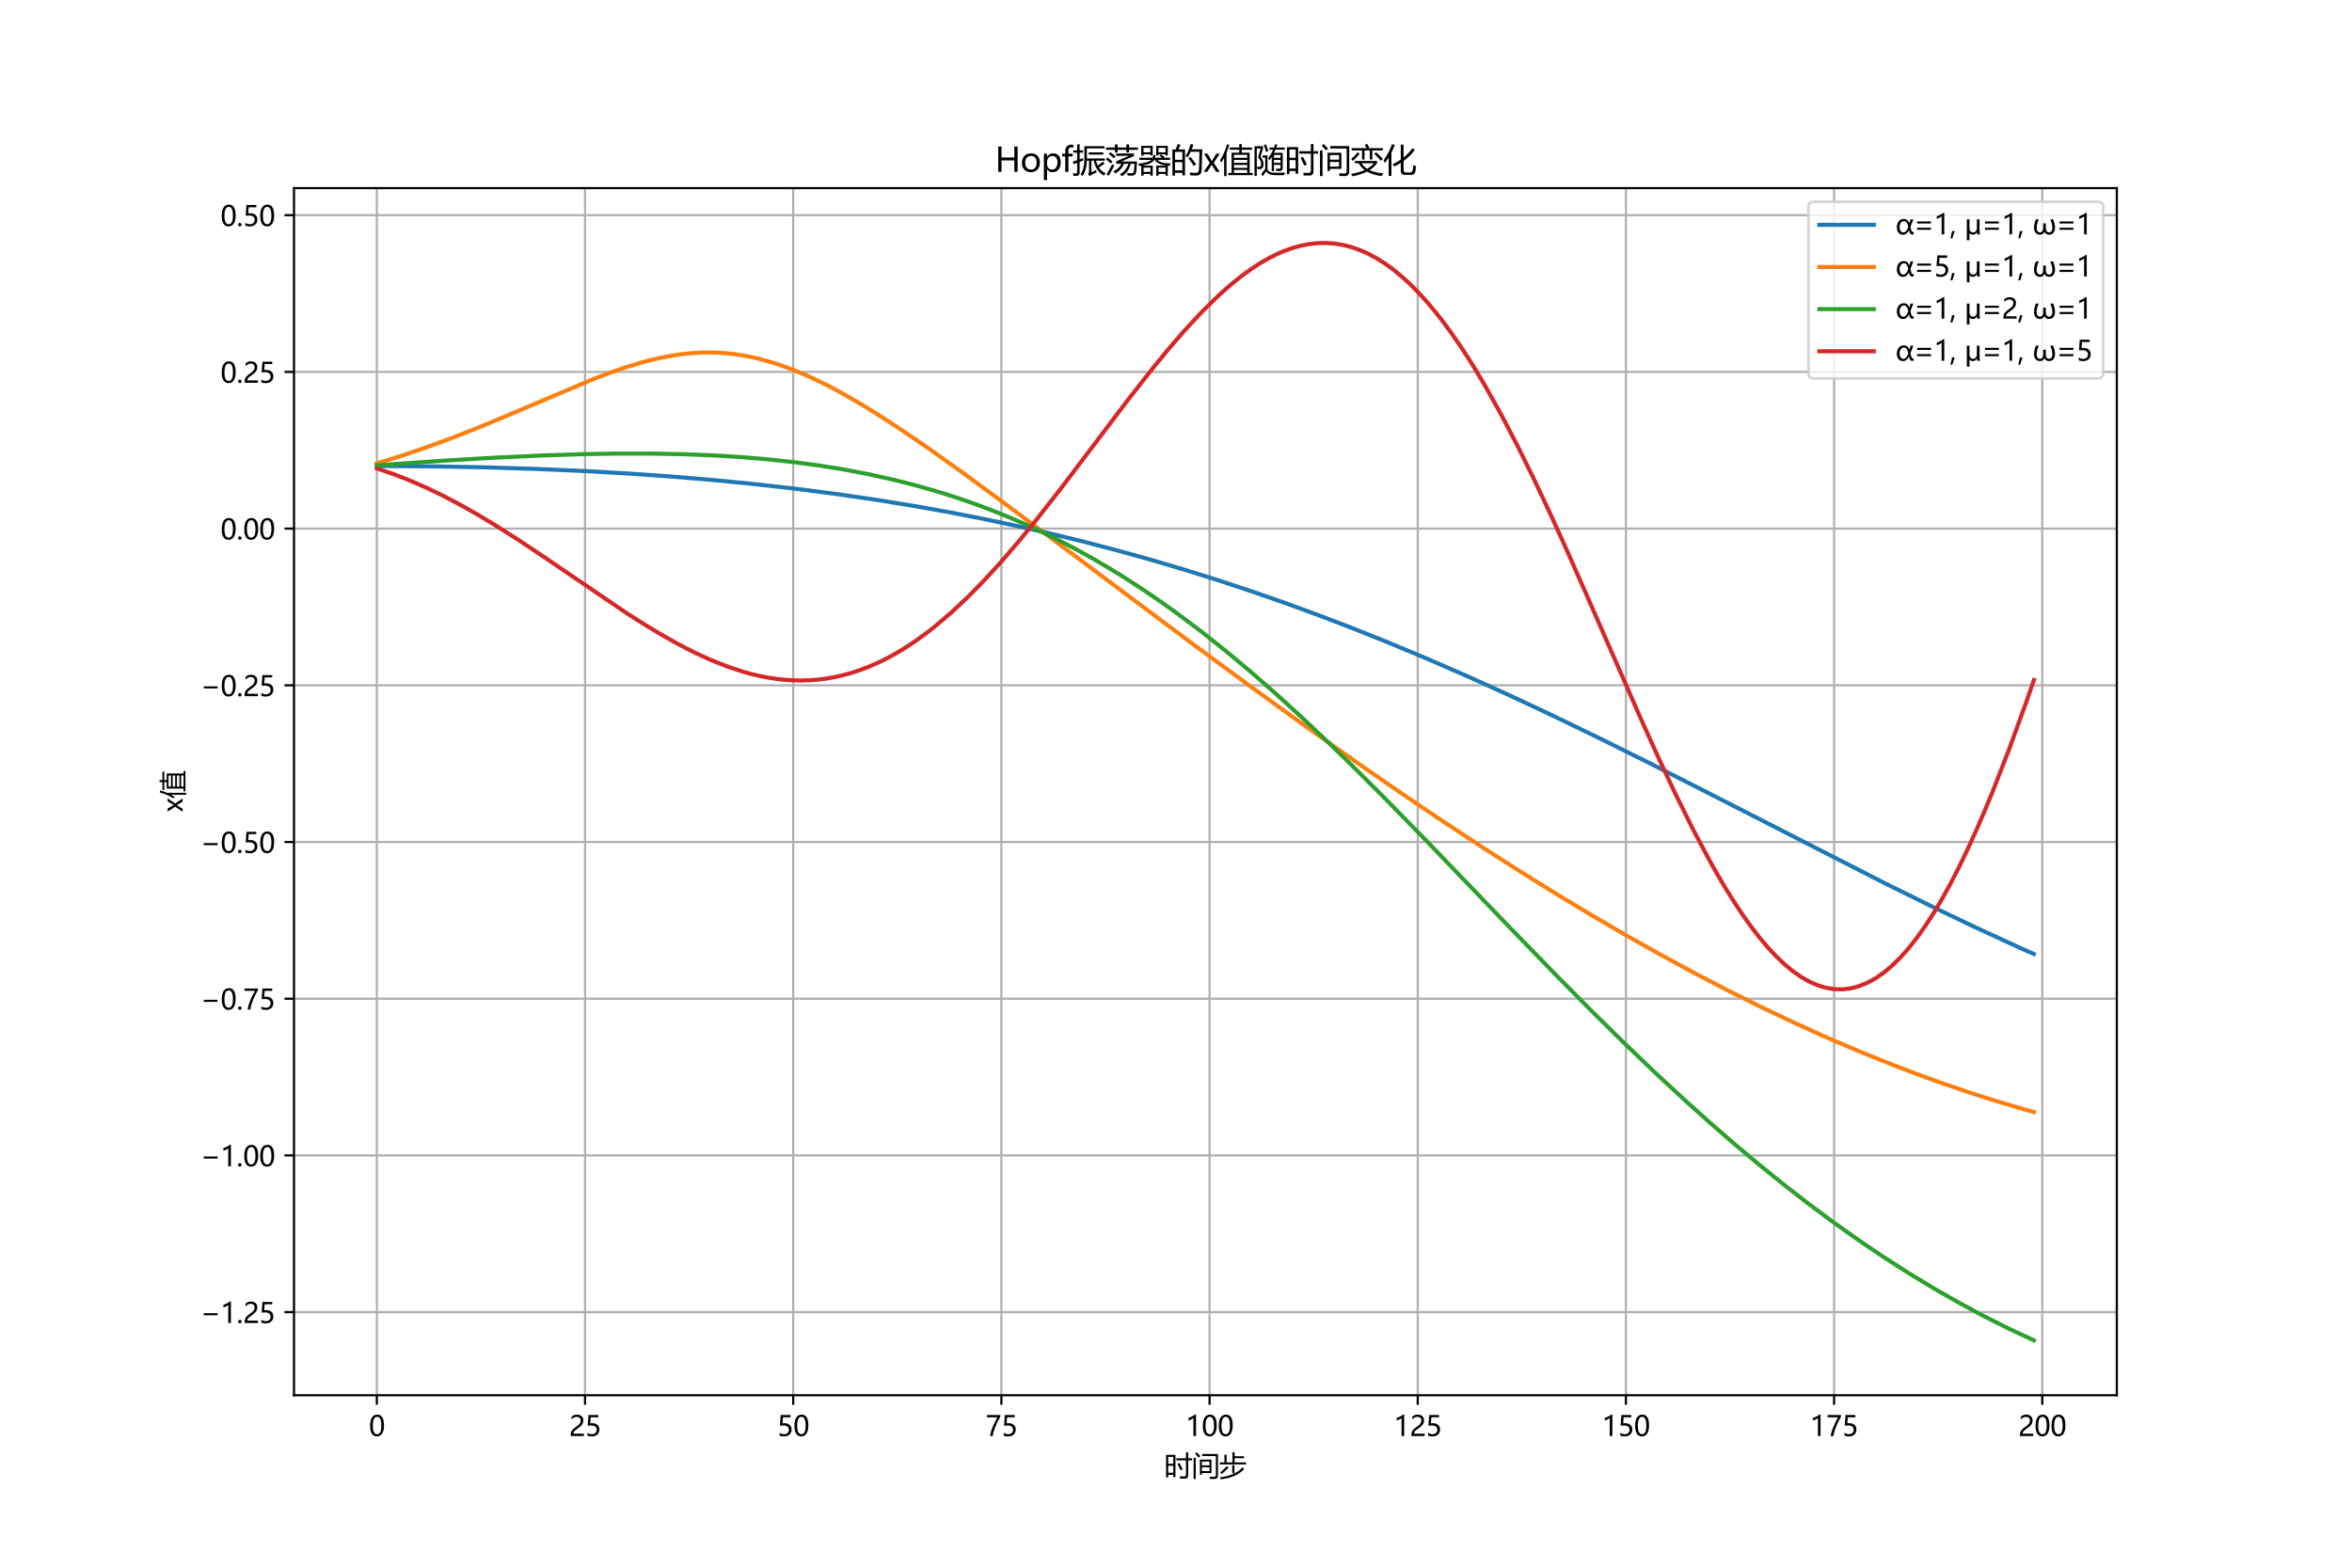 <?xml version="1.0" encoding="utf-8" standalone="no"?>
<!DOCTYPE svg PUBLIC "-//W3C//DTD SVG 1.1//EN"
  "http://www.w3.org/Graphics/SVG/1.1/DTD/svg11.dtd">
<svg xmlns:xlink="http://www.w3.org/1999/xlink" width="864pt" height="576pt" viewBox="0 0 864 576" xmlns="http://www.w3.org/2000/svg" version="1.1">
 <defs>
  <style type="text/css">*{stroke-linejoin: round; stroke-linecap: butt}</style>
 </defs>
 <g id="figure_1">
  <g id="patch_1">
   <path d="M 0 576 
L 864 576 
L 864 0 
L 0 0 
z
" style="fill: #ffffff"/>
  </g>
  <g id="axes_1">
   <g id="patch_2">
    <path d="M 108 512.64 
L 777.6 512.64 
L 777.6 69.12 
L 108 69.12 
z
" style="fill: #ffffff"/>
   </g>
   <g id="matplotlib.axis_1">
    <g id="xtick_1">
     <g id="line2d_1">
      <path d="M 138.436 512.64 
L 138.436 69.12 
" clip-path="url(#p01b923dee1)" style="fill: none; stroke: #b0b0b0; stroke-width: 0.8; stroke-linecap: square"/>
     </g>
     <g id="line2d_2">
      <defs>
       <path id="mf41428dc16" d="M 0 0 
L 0 3.5 
" style="stroke: #000000; stroke-width: 0.8"/>
      </defs>
      <g>
       <use xlink:href="#mf41428dc16" x="138.436" y="512.64" style="stroke: #000000; stroke-width: 0.8"/>
      </g>
     </g>
     <g id="text_1">
      <!-- 0 -->
      <g transform="translate(135.504 527.634) scale(0.1 -0.1)">
       <defs>
        <path id="MicrosoftYaHei-30" d="M 284 2325 
Q 284 3606 709 4264 
Q 1134 4922 1941 4922 
Q 3478 4922 3478 2441 
Q 3478 1216 3045 567 
Q 2613 -81 1831 -81 
Q 1094 -81 689 534 
Q 284 1150 284 2325 
z
M 909 2353 
Q 909 425 1888 425 
Q 2850 425 2850 2384 
Q 2850 4413 1906 4413 
Q 909 4413 909 2353 
z
" transform="scale(0.016)"/>
       </defs>
       <use xlink:href="#MicrosoftYaHei-30"/>
      </g>
     </g>
    </g>
    <g id="xtick_2">
     <g id="line2d_3">
      <path d="M 214.91 512.64 
L 214.91 69.12 
" clip-path="url(#p01b923dee1)" style="fill: none; stroke: #b0b0b0; stroke-width: 0.8; stroke-linecap: square"/>
     </g>
     <g id="line2d_4">
      <g>
       <use xlink:href="#mf41428dc16" x="214.91" y="512.64" style="stroke: #000000; stroke-width: 0.8"/>
      </g>
     </g>
     <g id="text_2">
      <!-- 25 -->
      <g transform="translate(209.046 527.634) scale(0.1 -0.1)">
       <defs>
        <path id="MicrosoftYaHei-32" d="M 2666 3572 
Q 2666 3963 2419 4186 
Q 2172 4409 1747 4409 
Q 1447 4409 1140 4256 
Q 834 4103 569 3819 
L 569 4413 
Q 806 4659 1107 4790 
Q 1409 4922 1816 4922 
Q 2472 4922 2872 4570 
Q 3272 4219 3272 3619 
Q 3272 3084 3026 2693 
Q 2781 2303 2188 1894 
Q 1581 1475 1376 1294 
Q 1172 1113 1090 947 
Q 1009 781 1009 544 
L 3416 544 
L 3416 0 
L 372 0 
L 372 241 
Q 372 659 486 951 
Q 600 1244 862 1520 
Q 1125 1797 1681 2184 
Q 2250 2584 2458 2886 
Q 2666 3188 2666 3572 
z
" transform="scale(0.016)"/>
        <path id="MicrosoftYaHei-35" d="M 3294 1494 
Q 3294 784 2823 350 
Q 2353 -84 1559 -84 
Q 878 -84 544 119 
L 544 744 
Q 1034 425 1544 425 
Q 2050 425 2361 704 
Q 2672 984 2672 1447 
Q 2672 1909 2348 2167 
Q 2025 2425 1434 2425 
Q 978 2425 613 2384 
L 791 4841 
L 3053 4841 
L 3053 4303 
L 1306 4303 
L 1206 2931 
L 1647 2950 
Q 2416 2950 2855 2567 
Q 3294 2184 3294 1494 
z
" transform="scale(0.016)"/>
       </defs>
       <use xlink:href="#MicrosoftYaHei-32"/>
       <use xlink:href="#MicrosoftYaHei-35" x="58.643"/>
      </g>
     </g>
    </g>
    <g id="xtick_3">
     <g id="line2d_5">
      <path d="M 291.383 512.64 
L 291.383 69.12 
" clip-path="url(#p01b923dee1)" style="fill: none; stroke: #b0b0b0; stroke-width: 0.8; stroke-linecap: square"/>
     </g>
     <g id="line2d_6">
      <g>
       <use xlink:href="#mf41428dc16" x="291.383" y="512.64" style="stroke: #000000; stroke-width: 0.8"/>
      </g>
     </g>
     <g id="text_3">
      <!-- 50 -->
      <g transform="translate(285.519 527.634) scale(0.1 -0.1)">
       <use xlink:href="#MicrosoftYaHei-35"/>
       <use xlink:href="#MicrosoftYaHei-30" x="58.643"/>
      </g>
     </g>
    </g>
    <g id="xtick_4">
     <g id="line2d_7">
      <path d="M 367.856 512.64 
L 367.856 69.12 
" clip-path="url(#p01b923dee1)" style="fill: none; stroke: #b0b0b0; stroke-width: 0.8; stroke-linecap: square"/>
     </g>
     <g id="line2d_8">
      <g>
       <use xlink:href="#mf41428dc16" x="367.856" y="512.64" style="stroke: #000000; stroke-width: 0.8"/>
      </g>
     </g>
     <g id="text_4">
      <!-- 75 -->
      <g transform="translate(361.992 527.634) scale(0.1 -0.1)">
       <defs>
        <path id="MicrosoftYaHei-37" d="M 3422 4463 
Q 2659 3131 2223 1998 
Q 1788 866 1684 0 
L 1047 0 
Q 1163 853 1594 1947 
Q 2025 3041 2747 4300 
L 347 4300 
L 347 4841 
L 3422 4841 
L 3422 4463 
z
" transform="scale(0.016)"/>
       </defs>
       <use xlink:href="#MicrosoftYaHei-37"/>
       <use xlink:href="#MicrosoftYaHei-35" x="58.643"/>
      </g>
     </g>
    </g>
    <g id="xtick_5">
     <g id="line2d_9">
      <path d="M 444.329 512.64 
L 444.329 69.12 
" clip-path="url(#p01b923dee1)" style="fill: none; stroke: #b0b0b0; stroke-width: 0.8; stroke-linecap: square"/>
     </g>
     <g id="line2d_10">
      <g>
       <use xlink:href="#mf41428dc16" x="444.329" y="512.64" style="stroke: #000000; stroke-width: 0.8"/>
      </g>
     </g>
     <g id="text_5">
      <!-- 100 -->
      <g transform="translate(435.533 527.634) scale(0.1 -0.1)">
       <defs>
        <path id="MicrosoftYaHei-31" d="M 1781 0 
L 1781 4141 
Q 1638 3997 1295 3819 
Q 953 3641 663 3569 
L 663 4169 
Q 1047 4275 1484 4508 
Q 1922 4741 2156 4947 
L 2388 4947 
L 2388 0 
L 1781 0 
z
" transform="scale(0.016)"/>
       </defs>
       <use xlink:href="#MicrosoftYaHei-31"/>
       <use xlink:href="#MicrosoftYaHei-30" x="58.643"/>
       <use xlink:href="#MicrosoftYaHei-30" x="117.285"/>
      </g>
     </g>
    </g>
    <g id="xtick_6">
     <g id="line2d_11">
      <path d="M 520.803 512.64 
L 520.803 69.12 
" clip-path="url(#p01b923dee1)" style="fill: none; stroke: #b0b0b0; stroke-width: 0.8; stroke-linecap: square"/>
     </g>
     <g id="line2d_12">
      <g>
       <use xlink:href="#mf41428dc16" x="520.803" y="512.64" style="stroke: #000000; stroke-width: 0.8"/>
      </g>
     </g>
     <g id="text_6">
      <!-- 125 -->
      <g transform="translate(512.007 527.634) scale(0.1 -0.1)">
       <use xlink:href="#MicrosoftYaHei-31"/>
       <use xlink:href="#MicrosoftYaHei-32" x="58.643"/>
       <use xlink:href="#MicrosoftYaHei-35" x="117.285"/>
      </g>
     </g>
    </g>
    <g id="xtick_7">
     <g id="line2d_13">
      <path d="M 597.276 512.64 
L 597.276 69.12 
" clip-path="url(#p01b923dee1)" style="fill: none; stroke: #b0b0b0; stroke-width: 0.8; stroke-linecap: square"/>
     </g>
     <g id="line2d_14">
      <g>
       <use xlink:href="#mf41428dc16" x="597.276" y="512.64" style="stroke: #000000; stroke-width: 0.8"/>
      </g>
     </g>
     <g id="text_7">
      <!-- 150 -->
      <g transform="translate(588.48 527.634) scale(0.1 -0.1)">
       <use xlink:href="#MicrosoftYaHei-31"/>
       <use xlink:href="#MicrosoftYaHei-35" x="58.643"/>
       <use xlink:href="#MicrosoftYaHei-30" x="117.285"/>
      </g>
     </g>
    </g>
    <g id="xtick_8">
     <g id="line2d_15">
      <path d="M 673.749 512.64 
L 673.749 69.12 
" clip-path="url(#p01b923dee1)" style="fill: none; stroke: #b0b0b0; stroke-width: 0.8; stroke-linecap: square"/>
     </g>
     <g id="line2d_16">
      <g>
       <use xlink:href="#mf41428dc16" x="673.749" y="512.64" style="stroke: #000000; stroke-width: 0.8"/>
      </g>
     </g>
     <g id="text_8">
      <!-- 175 -->
      <g transform="translate(664.953 527.634) scale(0.1 -0.1)">
       <use xlink:href="#MicrosoftYaHei-31"/>
       <use xlink:href="#MicrosoftYaHei-37" x="58.643"/>
       <use xlink:href="#MicrosoftYaHei-35" x="117.285"/>
      </g>
     </g>
    </g>
    <g id="xtick_9">
     <g id="line2d_17">
      <path d="M 750.223 512.64 
L 750.223 69.12 
" clip-path="url(#p01b923dee1)" style="fill: none; stroke: #b0b0b0; stroke-width: 0.8; stroke-linecap: square"/>
     </g>
     <g id="line2d_18">
      <g>
       <use xlink:href="#mf41428dc16" x="750.223" y="512.64" style="stroke: #000000; stroke-width: 0.8"/>
      </g>
     </g>
     <g id="text_9">
      <!-- 200 -->
      <g transform="translate(741.426 527.634) scale(0.1 -0.1)">
       <use xlink:href="#MicrosoftYaHei-32"/>
       <use xlink:href="#MicrosoftYaHei-30" x="58.643"/>
       <use xlink:href="#MicrosoftYaHei-30" x="117.285"/>
      </g>
     </g>
    </g>
    <g id="text_10">
     <!-- 时间步 -->
     <g transform="translate(427.8 542.113) scale(0.1 -0.1)">
      <defs>
       <path id="MicrosoftYaHei-65f6" d="M 344 4728 
L 2500 4728 
L 2500 -366 
L 2006 -366 
L 2006 153 
L 838 153 
L 838 -441 
L 344 -441 
L 344 4728 
z
M 2706 3941 
L 4925 3941 
L 4925 5322 
L 5425 5322 
L 5425 3941 
L 6313 3941 
L 6313 3478 
L 5425 3478 
L 5425 116 
Q 5425 -722 4625 -722 
Q 4263 -722 3563 -703 
Q 3531 -478 3463 -178 
Q 4119 -228 4488 -228 
Q 4925 -228 4925 216 
L 4925 3478 
L 2706 3478 
L 2706 3941 
z
M 838 616 
L 2006 616 
L 2006 2234 
L 838 2234 
L 838 616 
z
M 2006 4266 
L 838 4266 
L 838 2684 
L 2006 2684 
L 2006 4266 
z
M 3406 2878 
Q 3906 1966 4163 1422 
Q 4000 1347 3663 1172 
Q 3419 1766 2963 2653 
L 3406 2878 
z
" transform="scale(0.016)"/>
       <path id="MicrosoftYaHei-95f4" d="M 1863 3647 
L 4513 3647 
L 4513 553 
L 2313 553 
L 2313 166 
L 1863 166 
L 1863 3647 
z
M 2388 4453 
L 2388 4922 
L 6013 4922 
L 6013 -28 
Q 6013 -816 5119 -816 
Q 4756 -816 4169 -803 
Q 4144 -616 4069 -297 
Q 4588 -334 5056 -334 
Q 5525 -334 5525 122 
L 5525 4453 
L 2388 4453 
z
M 419 4084 
L 906 4084 
L 906 -816 
L 419 -816 
L 419 4084 
z
M 2313 997 
L 4063 997 
L 4063 1884 
L 2313 1884 
L 2313 997 
z
M 4063 3203 
L 2313 3203 
L 2313 2328 
L 4063 2328 
L 4063 3203 
z
M 744 5003 
L 1100 5322 
Q 1575 4872 1981 4447 
L 1575 4091 
Q 1194 4541 744 5003 
z
" transform="scale(0.016)"/>
       <path id="MicrosoftYaHei-6b65" d="M 188 2997 
L 1250 2997 
L 1250 4759 
L 1750 4759 
L 1750 2997 
L 3088 2997 
L 3088 5328 
L 3588 5328 
L 3588 4416 
L 5744 4416 
L 5744 3966 
L 3588 3966 
L 3588 2997 
L 6225 2997 
L 6225 2534 
L 188 2534 
L 188 2997 
z
M 188 -441 
Q 3744 -9 5400 1872 
L 5794 1484 
Q 4013 -453 375 -891 
Q 306 -691 188 -441 
z
M 1794 2147 
L 2194 1803 
Q 1369 947 613 322 
Q 469 497 275 691 
Q 1044 1291 1794 2147 
z
M 3038 2378 
L 3538 2378 
L 3538 528 
L 3038 528 
L 3038 2378 
z
" transform="scale(0.016)"/>
      </defs>
      <use xlink:href="#MicrosoftYaHei-65f6"/>
      <use xlink:href="#MicrosoftYaHei-95f4" x="100"/>
      <use xlink:href="#MicrosoftYaHei-6b65" x="200"/>
     </g>
    </g>
   </g>
   <g id="matplotlib.axis_2">
    <g id="ytick_1">
     <g id="line2d_19">
      <path d="M 108 482.097 
L 777.6 482.097 
" clip-path="url(#p01b923dee1)" style="fill: none; stroke: #b0b0b0; stroke-width: 0.8; stroke-linecap: square"/>
     </g>
     <g id="line2d_20">
      <defs>
       <path id="m7c730ab908" d="M 0 0 
L -3.5 0 
" style="stroke: #000000; stroke-width: 0.8"/>
      </defs>
      <g>
       <use xlink:href="#m7c730ab908" x="108" y="482.097" style="stroke: #000000; stroke-width: 0.8"/>
      </g>
     </g>
     <g id="text_11">
      <!-- −1.25 -->
      <g transform="translate(73.583 486.094) scale(0.1 -0.1)">
       <defs>
        <path id="MicrosoftYaHei-2212" d="M 3972 1772 
L 788 1772 
L 788 2250 
L 3972 2250 
L 3972 1772 
z
" transform="scale(0.016)"/>
        <path id="MicrosoftYaHei-2e" d="M 372 322 
Q 372 491 487 606 
Q 603 722 775 722 
Q 950 722 1065 605 
Q 1181 488 1181 322 
Q 1181 159 1065 42 
Q 950 -75 772 -75 
Q 600 -75 486 42 
Q 372 159 372 322 
z
" transform="scale(0.016)"/>
       </defs>
       <use xlink:href="#MicrosoftYaHei-2212"/>
       <use xlink:href="#MicrosoftYaHei-31" x="74.17"/>
       <use xlink:href="#MicrosoftYaHei-2e" x="132.812"/>
       <use xlink:href="#MicrosoftYaHei-32" x="156.885"/>
       <use xlink:href="#MicrosoftYaHei-35" x="215.527"/>
      </g>
     </g>
    </g>
    <g id="ytick_2">
     <g id="line2d_21">
      <path d="M 108 424.521 
L 777.6 424.521 
" clip-path="url(#p01b923dee1)" style="fill: none; stroke: #b0b0b0; stroke-width: 0.8; stroke-linecap: square"/>
     </g>
     <g id="line2d_22">
      <g>
       <use xlink:href="#m7c730ab908" x="108" y="424.521" style="stroke: #000000; stroke-width: 0.8"/>
      </g>
     </g>
     <g id="text_12">
      <!-- −1.00 -->
      <g transform="translate(73.583 428.518) scale(0.1 -0.1)">
       <use xlink:href="#MicrosoftYaHei-2212"/>
       <use xlink:href="#MicrosoftYaHei-31" x="74.17"/>
       <use xlink:href="#MicrosoftYaHei-2e" x="132.812"/>
       <use xlink:href="#MicrosoftYaHei-30" x="156.885"/>
       <use xlink:href="#MicrosoftYaHei-30" x="215.527"/>
      </g>
     </g>
    </g>
    <g id="ytick_3">
     <g id="line2d_23">
      <path d="M 108 366.945 
L 777.6 366.945 
" clip-path="url(#p01b923dee1)" style="fill: none; stroke: #b0b0b0; stroke-width: 0.8; stroke-linecap: square"/>
     </g>
     <g id="line2d_24">
      <g>
       <use xlink:href="#m7c730ab908" x="108" y="366.945" style="stroke: #000000; stroke-width: 0.8"/>
      </g>
     </g>
     <g id="text_13">
      <!-- −0.75 -->
      <g transform="translate(73.583 370.942) scale(0.1 -0.1)">
       <use xlink:href="#MicrosoftYaHei-2212"/>
       <use xlink:href="#MicrosoftYaHei-30" x="74.17"/>
       <use xlink:href="#MicrosoftYaHei-2e" x="132.812"/>
       <use xlink:href="#MicrosoftYaHei-37" x="156.885"/>
       <use xlink:href="#MicrosoftYaHei-35" x="215.527"/>
      </g>
     </g>
    </g>
    <g id="ytick_4">
     <g id="line2d_25">
      <path d="M 108 309.369 
L 777.6 309.369 
" clip-path="url(#p01b923dee1)" style="fill: none; stroke: #b0b0b0; stroke-width: 0.8; stroke-linecap: square"/>
     </g>
     <g id="line2d_26">
      <g>
       <use xlink:href="#m7c730ab908" x="108" y="309.369" style="stroke: #000000; stroke-width: 0.8"/>
      </g>
     </g>
     <g id="text_14">
      <!-- −0.50 -->
      <g transform="translate(73.583 313.366) scale(0.1 -0.1)">
       <use xlink:href="#MicrosoftYaHei-2212"/>
       <use xlink:href="#MicrosoftYaHei-30" x="74.17"/>
       <use xlink:href="#MicrosoftYaHei-2e" x="132.812"/>
       <use xlink:href="#MicrosoftYaHei-35" x="156.885"/>
       <use xlink:href="#MicrosoftYaHei-30" x="215.527"/>
      </g>
     </g>
    </g>
    <g id="ytick_5">
     <g id="line2d_27">
      <path d="M 108 251.793 
L 777.6 251.793 
" clip-path="url(#p01b923dee1)" style="fill: none; stroke: #b0b0b0; stroke-width: 0.8; stroke-linecap: square"/>
     </g>
     <g id="line2d_28">
      <g>
       <use xlink:href="#m7c730ab908" x="108" y="251.793" style="stroke: #000000; stroke-width: 0.8"/>
      </g>
     </g>
     <g id="text_15">
      <!-- −0.25 -->
      <g transform="translate(73.583 255.79) scale(0.1 -0.1)">
       <use xlink:href="#MicrosoftYaHei-2212"/>
       <use xlink:href="#MicrosoftYaHei-30" x="74.17"/>
       <use xlink:href="#MicrosoftYaHei-2e" x="132.812"/>
       <use xlink:href="#MicrosoftYaHei-32" x="156.885"/>
       <use xlink:href="#MicrosoftYaHei-35" x="215.527"/>
      </g>
     </g>
    </g>
    <g id="ytick_6">
     <g id="line2d_29">
      <path d="M 108 194.217 
L 777.6 194.217 
" clip-path="url(#p01b923dee1)" style="fill: none; stroke: #b0b0b0; stroke-width: 0.8; stroke-linecap: square"/>
     </g>
     <g id="line2d_30">
      <g>
       <use xlink:href="#m7c730ab908" x="108" y="194.217" style="stroke: #000000; stroke-width: 0.8"/>
      </g>
     </g>
     <g id="text_16">
      <!-- 0.00 -->
      <g transform="translate(81 198.213) scale(0.1 -0.1)">
       <use xlink:href="#MicrosoftYaHei-30"/>
       <use xlink:href="#MicrosoftYaHei-2e" x="58.643"/>
       <use xlink:href="#MicrosoftYaHei-30" x="82.715"/>
       <use xlink:href="#MicrosoftYaHei-30" x="141.357"/>
      </g>
     </g>
    </g>
    <g id="ytick_7">
     <g id="line2d_31">
      <path d="M 108 136.64 
L 777.6 136.64 
" clip-path="url(#p01b923dee1)" style="fill: none; stroke: #b0b0b0; stroke-width: 0.8; stroke-linecap: square"/>
     </g>
     <g id="line2d_32">
      <g>
       <use xlink:href="#m7c730ab908" x="108" y="136.64" style="stroke: #000000; stroke-width: 0.8"/>
      </g>
     </g>
     <g id="text_17">
      <!-- 0.25 -->
      <g transform="translate(81 140.637) scale(0.1 -0.1)">
       <use xlink:href="#MicrosoftYaHei-30"/>
       <use xlink:href="#MicrosoftYaHei-2e" x="58.643"/>
       <use xlink:href="#MicrosoftYaHei-32" x="82.715"/>
       <use xlink:href="#MicrosoftYaHei-35" x="141.357"/>
      </g>
     </g>
    </g>
    <g id="ytick_8">
     <g id="line2d_33">
      <path d="M 108 79.064 
L 777.6 79.064 
" clip-path="url(#p01b923dee1)" style="fill: none; stroke: #b0b0b0; stroke-width: 0.8; stroke-linecap: square"/>
     </g>
     <g id="line2d_34">
      <g>
       <use xlink:href="#m7c730ab908" x="108" y="79.064" style="stroke: #000000; stroke-width: 0.8"/>
      </g>
     </g>
     <g id="text_18">
      <!-- 0.50 -->
      <g transform="translate(81 83.061) scale(0.1 -0.1)">
       <use xlink:href="#MicrosoftYaHei-30"/>
       <use xlink:href="#MicrosoftYaHei-2e" x="58.643"/>
       <use xlink:href="#MicrosoftYaHei-35" x="82.715"/>
       <use xlink:href="#MicrosoftYaHei-30" x="141.357"/>
      </g>
     </g>
    </g>
    <g id="text_19">
     <!-- x值 -->
     <g transform="translate(67.097 298.414) rotate(-90) scale(0.1 -0.1)">
      <defs>
       <path id="MicrosoftYaHei-78" d="M 3163 3456 
L 2006 1716 
L 3147 0 
L 2434 0 
L 1775 1100 
Q 1722 1188 1625 1369 
L 1613 1369 
Q 1609 1350 1456 1100 
L 784 0 
L 81 0 
L 1256 1697 
L 134 3456 
L 847 3456 
L 1494 2300 
Q 1553 2194 1638 2025 
L 1650 2025 
L 2491 3456 
L 3163 3456 
z
" transform="scale(0.016)"/>
       <path id="MicrosoftYaHei-503c" d="M 1619 -216 
L 2250 -216 
L 2250 3653 
L 3725 3653 
L 3725 4222 
L 1913 4222 
L 1913 4647 
L 3725 4647 
L 3725 5309 
L 4200 5309 
L 4200 4647 
L 6169 4647 
L 6169 4222 
L 4200 4222 
L 4200 3653 
L 5713 3653 
L 5713 -216 
L 6306 -216 
L 6306 -641 
L 1619 -641 
L 1619 -216 
z
M 69 2247 
Q 906 3497 1369 5278 
L 1831 5141 
Q 1581 4334 1288 3628 
L 1288 -816 
L 831 -816 
L 831 2666 
Q 563 2166 263 1734 
Q 175 1997 69 2247 
z
M 2713 -216 
L 5250 -216 
L 5250 353 
L 2713 353 
L 2713 -216 
z
M 5250 3241 
L 2713 3241 
L 2713 2678 
L 5250 2678 
L 5250 3241 
z
M 2713 1716 
L 5250 1716 
L 5250 2278 
L 2713 2278 
L 2713 1716 
z
M 2713 753 
L 5250 753 
L 5250 1316 
L 2713 1316 
L 2713 753 
z
" transform="scale(0.016)"/>
      </defs>
      <use xlink:href="#MicrosoftYaHei-78"/>
      <use xlink:href="#MicrosoftYaHei-503c" x="50.684"/>
     </g>
    </g>
   </g>
   <g id="line2d_35">
    <path d="M 138.436 171.191 
L 159.849 171.36 
L 178.202 171.712 
L 196.556 172.278 
L 214.91 173.08 
L 230.204 173.944 
L 245.499 175.002 
L 260.794 176.265 
L 276.088 177.749 
L 291.383 179.467 
L 306.678 181.432 
L 321.972 183.657 
L 337.267 186.156 
L 349.503 188.36 
L 361.738 190.753 
L 373.974 193.339 
L 386.21 196.125 
L 398.445 199.114 
L 410.681 202.311 
L 422.917 205.717 
L 435.153 209.336 
L 447.388 213.168 
L 459.624 217.214 
L 471.86 221.473 
L 484.096 225.942 
L 496.331 230.617 
L 508.567 235.495 
L 523.862 241.865 
L 539.156 248.524 
L 554.451 255.451 
L 569.746 262.621 
L 588.099 271.504 
L 606.453 280.636 
L 630.924 293.083 
L 692.103 324.374 
L 710.456 333.442 
L 725.751 340.763 
L 741.046 347.808 
L 747.164 350.538 
L 747.164 350.538 
" clip-path="url(#p01b923dee1)" style="fill: none; stroke: #1f77b4; stroke-width: 1.5; stroke-linecap: square"/>
   </g>
   <g id="line2d_36">
    <path d="M 138.436 170.288 
L 147.613 167.425 
L 156.79 164.306 
L 165.967 160.939 
L 175.144 157.342 
L 187.379 152.253 
L 217.969 139.273 
L 224.086 136.948 
L 230.204 134.836 
L 236.322 132.999 
L 242.44 131.497 
L 248.558 130.386 
L 251.617 129.991 
L 254.676 129.712 
L 257.735 129.551 
L 260.794 129.512 
L 263.853 129.597 
L 266.911 129.809 
L 269.97 130.146 
L 273.029 130.608 
L 276.088 131.194 
L 279.147 131.902 
L 285.265 133.668 
L 291.383 135.873 
L 297.501 138.477 
L 303.619 141.435 
L 309.737 144.701 
L 315.854 148.23 
L 321.972 151.981 
L 331.149 157.94 
L 340.326 164.206 
L 352.562 172.891 
L 367.856 184.082 
L 392.328 202.346 
L 438.212 236.655 
L 459.624 252.404 
L 481.037 267.865 
L 499.39 280.831 
L 514.685 291.398 
L 529.98 301.72 
L 545.274 311.773 
L 560.569 321.532 
L 572.805 329.111 
L 585.04 336.474 
L 597.276 343.609 
L 609.512 350.505 
L 621.747 357.151 
L 633.983 363.536 
L 646.219 369.651 
L 658.455 375.484 
L 670.69 381.028 
L 682.926 386.273 
L 695.162 391.21 
L 704.339 394.707 
L 713.515 398.023 
L 722.692 401.156 
L 731.869 404.102 
L 741.046 406.86 
L 747.164 408.592 
L 747.164 408.592 
" clip-path="url(#p01b923dee1)" style="fill: none; stroke: #ff7f0e; stroke-width: 1.5; stroke-linecap: square"/>
   </g>
   <g id="line2d_37">
    <path d="M 138.436 170.96 
L 162.908 169.267 
L 181.261 168.182 
L 199.615 167.327 
L 214.91 166.848 
L 227.145 166.654 
L 239.381 166.662 
L 251.617 166.904 
L 263.853 167.417 
L 273.029 168.004 
L 282.206 168.782 
L 291.383 169.772 
L 300.56 170.991 
L 309.737 172.46 
L 318.913 174.2 
L 328.09 176.231 
L 337.267 178.573 
L 346.444 181.247 
L 352.562 183.224 
L 358.679 185.363 
L 364.797 187.669 
L 370.915 190.148 
L 377.033 192.804 
L 383.151 195.64 
L 389.269 198.661 
L 395.387 201.87 
L 401.504 205.269 
L 407.622 208.86 
L 413.74 212.643 
L 419.858 216.618 
L 425.976 220.785 
L 432.094 225.14 
L 441.271 232.022 
L 450.447 239.308 
L 459.624 246.978 
L 468.801 255.007 
L 477.978 263.366 
L 487.154 272.021 
L 496.331 280.934 
L 508.567 293.146 
L 523.862 308.797 
L 554.451 340.606 
L 572.805 359.495 
L 585.04 371.823 
L 597.276 383.854 
L 609.512 395.526 
L 618.689 404.014 
L 627.865 412.253 
L 637.042 420.229 
L 646.219 427.928 
L 655.396 435.34 
L 664.572 442.456 
L 673.749 449.271 
L 682.926 455.778 
L 692.103 461.973 
L 701.28 467.854 
L 710.456 473.418 
L 719.633 478.663 
L 728.81 483.589 
L 737.987 488.195 
L 747.164 492.48 
L 747.164 492.48 
" clip-path="url(#p01b923dee1)" style="fill: none; stroke: #2ca02c; stroke-width: 1.5; stroke-linecap: square"/>
   </g>
   <g id="line2d_38">
    <path d="M 138.436 172.112 
L 144.554 174.197 
L 150.672 176.586 
L 156.79 179.267 
L 162.908 182.225 
L 169.026 185.442 
L 175.144 188.894 
L 181.261 192.557 
L 190.438 198.38 
L 199.615 204.496 
L 230.204 225.285 
L 236.322 229.184 
L 242.44 232.888 
L 248.558 236.348 
L 254.676 239.517 
L 260.794 242.35 
L 266.911 244.8 
L 273.029 246.825 
L 276.088 247.666 
L 279.147 248.386 
L 282.206 248.98 
L 285.265 249.445 
L 288.324 249.776 
L 291.383 249.97 
L 294.442 250.023 
L 297.501 249.932 
L 300.56 249.694 
L 303.619 249.306 
L 306.678 248.767 
L 309.737 248.075 
L 312.795 247.228 
L 315.854 246.225 
L 318.913 245.065 
L 321.972 243.749 
L 325.031 242.276 
L 328.09 240.646 
L 331.149 238.862 
L 334.208 236.924 
L 337.267 234.835 
L 340.326 232.595 
L 343.385 230.209 
L 349.503 225.011 
L 355.62 219.27 
L 361.738 213.025 
L 367.856 206.321 
L 373.974 199.211 
L 380.092 191.755 
L 389.269 180.063 
L 401.504 163.916 
L 413.74 147.727 
L 422.917 135.978 
L 429.035 128.504 
L 435.153 121.424 
L 441.271 114.83 
L 447.388 108.811 
L 450.447 106.045 
L 453.506 103.455 
L 456.565 101.052 
L 459.624 98.845 
L 462.683 96.845 
L 465.742 95.06 
L 468.801 93.499 
L 471.86 92.171 
L 474.919 91.084 
L 477.978 90.244 
L 481.037 89.66 
L 484.096 89.336 
L 487.154 89.28 
L 490.213 89.495 
L 493.272 89.987 
L 496.331 90.759 
L 499.39 91.814 
L 502.449 93.154 
L 505.508 94.781 
L 508.567 96.695 
L 511.626 98.897 
L 514.685 101.386 
L 517.744 104.16 
L 520.803 107.217 
L 523.862 110.553 
L 526.921 114.164 
L 529.98 118.046 
L 533.038 122.192 
L 536.097 126.596 
L 539.156 131.25 
L 542.215 136.147 
L 545.274 141.276 
L 551.392 152.193 
L 557.51 163.912 
L 563.628 176.333 
L 569.746 189.342 
L 575.863 202.817 
L 585.04 223.614 
L 603.394 265.515 
L 609.512 279.015 
L 615.63 292.019 
L 621.747 304.373 
L 627.865 315.923 
L 630.924 321.351 
L 633.983 326.522 
L 637.042 331.42 
L 640.101 336.027 
L 643.16 340.328 
L 646.219 344.306 
L 649.278 347.948 
L 652.337 351.238 
L 655.396 354.163 
L 658.455 356.711 
L 661.514 358.87 
L 664.572 360.63 
L 667.631 361.981 
L 670.69 362.914 
L 673.749 363.423 
L 676.808 363.5 
L 679.867 363.14 
L 682.926 362.34 
L 685.985 361.096 
L 689.044 359.408 
L 692.103 357.274 
L 695.162 354.695 
L 698.221 351.675 
L 701.28 348.216 
L 704.339 344.322 
L 707.398 340.001 
L 710.456 335.259 
L 713.515 330.104 
L 716.574 324.547 
L 719.633 318.599 
L 722.692 312.272 
L 725.751 305.579 
L 728.81 298.534 
L 731.869 291.155 
L 737.987 275.457 
L 744.105 258.633 
L 747.164 249.848 
L 747.164 249.848 
" clip-path="url(#p01b923dee1)" style="fill: none; stroke: #d62728; stroke-width: 1.5; stroke-linecap: square"/>
   </g>
   <g id="patch_3">
    <path d="M 108 512.64 
L 108 69.12 
" style="fill: none; stroke: #000000; stroke-width: 0.8; stroke-linejoin: miter; stroke-linecap: square"/>
   </g>
   <g id="patch_4">
    <path d="M 777.6 512.64 
L 777.6 69.12 
" style="fill: none; stroke: #000000; stroke-width: 0.8; stroke-linejoin: miter; stroke-linecap: square"/>
   </g>
   <g id="patch_5">
    <path d="M 108 512.64 
L 777.6 512.64 
" style="fill: none; stroke: #000000; stroke-width: 0.8; stroke-linejoin: miter; stroke-linecap: square"/>
   </g>
   <g id="patch_6">
    <path d="M 108 69.12 
L 777.6 69.12 
" style="fill: none; stroke: #000000; stroke-width: 0.8; stroke-linejoin: miter; stroke-linecap: square"/>
   </g>
   <g id="text_20">
    <!-- Hopf振荡器的x值随时间变化 -->
    <g transform="translate(365.511 63.12) scale(0.12 -0.12)">
     <defs>
      <path id="MicrosoftYaHei-48" d="M 4325 0 
L 3700 0 
L 3700 2181 
L 1250 2181 
L 1250 0 
L 625 0 
L 625 4841 
L 1250 4841 
L 1250 2738 
L 3700 2738 
L 3700 4841 
L 4325 4841 
L 4325 0 
z
" transform="scale(0.016)"/>
      <path id="MicrosoftYaHei-6f" d="M 316 1691 
Q 316 2547 794 3042 
Q 1272 3538 2091 3538 
Q 2869 3538 3311 3061 
Q 3753 2584 3753 1744 
Q 3753 925 3281 422 
Q 2809 -81 2016 -81 
Q 1241 -81 778 406 
Q 316 894 316 1691 
z
M 941 1709 
Q 941 1113 1242 769 
Q 1544 425 2053 425 
Q 2578 425 2853 761 
Q 3128 1097 3128 1725 
Q 3128 2356 2853 2693 
Q 2578 3031 2053 3031 
Q 1538 3031 1239 2678 
Q 941 2325 941 1709 
z
" transform="scale(0.016)"/>
      <path id="MicrosoftYaHei-70" d="M 1159 488 
L 1159 -1591 
L 547 -1591 
L 547 3456 
L 1159 3456 
L 1159 2859 
L 1172 2859 
Q 1578 3538 2359 3538 
Q 3022 3538 3398 3073 
Q 3775 2609 3775 1828 
Q 3775 966 3348 442 
Q 2922 -81 2200 -81 
Q 1534 -81 1172 488 
L 1159 488 
z
M 1156 1425 
Q 1156 1003 1428 714 
Q 1700 425 2109 425 
Q 2597 425 2872 800 
Q 3147 1175 3147 1838 
Q 3147 2397 2890 2714 
Q 2634 3031 2191 3031 
Q 1738 3031 1447 2709 
Q 1156 2388 1156 1884 
L 1156 1425 
z
" transform="scale(0.016)"/>
      <path id="MicrosoftYaHei-66" d="M 2319 4594 
Q 2147 4684 1947 4684 
Q 1372 4684 1372 3972 
L 1372 3456 
L 2181 3456 
L 2181 2950 
L 1372 2950 
L 1372 0 
L 766 0 
L 766 2950 
L 175 2950 
L 175 3456 
L 766 3456 
L 766 4000 
Q 766 4556 1086 4873 
Q 1406 5191 1900 5191 
Q 2163 5191 2319 5131 
L 2319 4594 
z
" transform="scale(0.016)"/>
      <path id="MicrosoftYaHei-632f" d="M 5813 1934 
L 6138 1572 
Q 5619 1197 5038 816 
Q 5531 59 6331 -284 
Q 6213 -428 5981 -728 
Q 4481 103 4044 2128 
L 3606 2128 
L 3606 -97 
Q 4000 84 4519 353 
Q 4538 141 4594 -103 
Q 4094 -347 3744 -528 
Q 3463 -678 3263 -834 
L 2950 -422 
Q 3169 -197 3156 128 
L 3156 2128 
L 2725 2128 
Q 2669 259 1913 -822 
Q 1738 -616 1544 -459 
Q 2256 547 2256 2497 
L 2256 4909 
L 6113 4909 
L 6113 4484 
L 2731 4484 
L 2731 2553 
L 6175 2553 
L 6175 2128 
L 4488 2128 
Q 4619 1603 4831 1178 
Q 5350 1559 5813 1934 
z
M 88 1972 
Q 469 2084 875 2216 
L 875 3672 
L 144 3672 
L 144 4097 
L 875 4097 
L 875 5259 
L 1350 5259 
L 1350 4097 
L 2013 4097 
L 2013 3672 
L 1350 3672 
L 1350 2378 
Q 1663 2497 2000 2622 
Q 2000 2322 2013 2134 
Q 1688 2016 1350 1897 
L 1350 -109 
Q 1350 -766 794 -784 
Q 513 -797 156 -791 
Q 119 -528 75 -272 
Q 419 -309 638 -309 
Q 875 -309 875 -72 
L 875 1722 
Q 519 1591 156 1453 
L 88 1972 
z
M 3088 3716 
L 5881 3716 
L 5881 3291 
L 3088 3291 
L 3088 3716 
z
" transform="scale(0.016)"/>
      <path id="MicrosoftYaHei-8361" d="M 4575 3059 
L 2100 3059 
L 2100 3497 
L 5500 3497 
L 5500 3009 
L 3056 1972 
L 6094 1972 
Q 6031 834 5956 147 
Q 5863 -741 5113 -741 
Q 4769 -741 4288 -722 
Q 4256 -503 4181 -234 
Q 4688 -278 5025 -278 
Q 5431 -278 5494 166 
Q 5569 753 5619 1534 
L 4881 1534 
Q 4456 -116 3175 -859 
Q 2981 -609 2813 -472 
Q 4006 159 4406 1534 
L 3575 1534 
Q 3063 247 1888 -322 
Q 1713 -47 1563 109 
Q 2688 634 3081 1534 
L 2088 1534 
L 2088 2003 
L 4575 3059 
z
M 4050 5253 
L 4550 5253 
L 4550 4647 
L 6256 4647 
L 6256 4209 
L 4550 4209 
L 4550 3691 
L 4050 3691 
L 4050 4209 
L 2363 4209 
L 2363 3691 
L 1863 3691 
L 1863 4209 
L 138 4209 
L 138 4647 
L 1863 4647 
L 1863 5253 
L 2363 5253 
L 2363 4647 
L 4050 4647 
L 4050 5253 
z
M 1338 1478 
Q 1500 1341 1750 1178 
Q 988 -247 675 -772 
L 238 -466 
Q 844 428 1338 1478 
z
M 969 3753 
Q 1644 3266 1969 2984 
L 1644 2584 
Q 1119 3078 681 3397 
L 969 3753 
z
M 419 2747 
Q 1013 2309 1388 1978 
L 1088 1584 
Q 463 2147 131 2372 
L 419 2747 
z
" transform="scale(0.016)"/>
      <path id="MicrosoftYaHei-5668" d="M 300 2691 
L 2825 2691 
Q 2922 2925 2950 3234 
L 3400 3172 
Q 3363 2909 3291 2691 
L 4653 2691 
Q 4403 2872 4125 3047 
L 4381 3328 
Q 4794 3084 5125 2841 
L 4984 2691 
L 6150 2691 
L 6150 2278 
L 3738 2278 
Q 4459 1572 6300 1609 
Q 6150 1353 6044 1128 
Q 5878 1141 5725 1156 
L 5725 -753 
L 5288 -753 
L 5288 -409 
L 3950 -409 
L 3950 -747 
L 3513 -747 
L 3513 1184 
L 5503 1184 
Q 3716 1425 3219 2278 
L 3106 2278 
Q 2756 1534 838 1184 
L 2838 1184 
L 2838 -747 
L 2400 -747 
L 2400 -409 
L 1081 -409 
L 1081 -753 
L 644 -753 
L 644 1147 
Q 478 1116 300 1084 
Q 206 1272 56 1528 
Q 2144 1797 2563 2278 
L 300 2278 
L 300 2691 
z
M 3506 4966 
L 5719 4966 
L 5719 3122 
L 5281 3122 
L 5281 3341 
L 3944 3341 
L 3944 3147 
L 3506 3147 
L 3506 4966 
z
M 638 4966 
L 2831 4966 
L 2831 3147 
L 2394 3147 
L 2394 3341 
L 1075 3341 
L 1075 3084 
L 638 3084 
L 638 4966 
z
M 5281 4578 
L 3944 4578 
L 3944 3728 
L 5281 3728 
L 5281 4578 
z
M 2394 4578 
L 1075 4578 
L 1075 3728 
L 2394 3728 
L 2394 4578 
z
M 5288 797 
L 3950 797 
L 3950 -22 
L 5288 -22 
L 5288 797 
z
M 2400 797 
L 1081 797 
L 1081 -22 
L 2400 -22 
L 2400 797 
z
" transform="scale(0.016)"/>
      <path id="MicrosoftYaHei-7684" d="M 356 4284 
L 988 4284 
Q 1219 4853 1369 5322 
L 1894 5172 
Q 1697 4694 1513 4284 
L 2763 4284 
L 2763 -691 
L 2263 -691 
L 2263 -203 
L 856 -203 
L 856 -734 
L 356 -734 
L 356 4284 
z
M 2856 3003 
Q 3444 3934 3850 5322 
L 4375 5191 
Q 4216 4719 4050 4303 
L 6063 4303 
Q 5988 1091 5938 259 
Q 5894 -722 4906 -722 
Q 4338 -722 3750 -684 
Q 3713 -372 3650 -128 
L 3669 -128 
Q 4294 -216 4813 -216 
Q 5381 -216 5425 384 
Q 5494 1316 5525 3834 
L 3850 3834 
Q 3578 3231 3288 2772 
Q 3119 2891 2856 3003 
z
M 856 266 
L 2263 266 
L 2263 1847 
L 856 1847 
L 856 266 
z
M 2263 3816 
L 856 3816 
L 856 2297 
L 2263 2297 
L 2263 3816 
z
M 3406 2578 
L 3788 2859 
Q 4481 2041 4894 1441 
L 4431 1116 
Q 3988 1841 3406 2578 
z
" transform="scale(0.016)"/>
      <path id="MicrosoftYaHei-968f" d="M 3256 4641 
L 4128 4641 
Q 4247 4963 4331 5291 
L 4756 5172 
Q 4663 4897 4563 4641 
L 6181 4641 
L 6181 4228 
L 4397 4228 
Q 4266 3916 4122 3628 
L 5794 3628 
L 5794 791 
Q 5794 134 5156 134 
L 4569 134 
Q 4563 178 4481 597 
Q 4838 578 5056 578 
Q 5369 578 5369 891 
L 5369 1328 
L 4113 1328 
L 4113 122 
L 3688 122 
L 3688 2841 
Q 3459 2475 3213 2153 
Q 3119 2397 3019 2597 
Q 3600 3394 3963 4228 
L 3256 4228 
L 3256 4641 
z
M 2081 1809 
Q 2225 666 1531 509 
Q 1325 466 969 503 
Q 925 697 844 991 
Q 1163 916 1375 947 
Q 1756 1009 1625 1809 
Q 1531 2241 1075 2772 
Q 1325 3578 1563 4459 
L 831 4459 
L 831 -809 
L 388 -809 
L 388 4909 
L 2025 4909 
L 2025 4459 
Q 1788 3647 1550 2853 
Q 1975 2359 2081 1809 
z
M 3969 -172 
Q 4688 -203 6244 -153 
Q 6144 -409 6063 -647 
Q 4763 -672 3956 -622 
Q 3069 -584 2600 78 
Q 2275 -366 1988 -834 
L 1681 -447 
Q 1891 -131 2444 572 
L 2444 2709 
L 1938 2709 
L 1938 3134 
L 2881 3134 
L 2881 403 
Q 3263 -156 3969 -172 
z
M 4113 1716 
L 5369 1716 
L 5369 2278 
L 4113 2278 
L 4113 1716 
z
M 5369 3228 
L 4113 3228 
L 4113 2666 
L 5369 2666 
L 5369 3228 
z
M 2575 5253 
Q 2881 4491 3044 3959 
Q 2794 3878 2606 3797 
Q 2450 4378 2181 5116 
L 2575 5253 
z
" transform="scale(0.016)"/>
      <path id="MicrosoftYaHei-53d8" d="M 838 1634 
L 838 2066 
L 5088 2066 
L 5088 1634 
Q 4494 853 3659 309 
Q 4675 -178 6313 -297 
Q 6088 -609 5950 -822 
Q 4275 -594 3178 34 
Q 2122 -509 425 -866 
Q 269 -622 106 -403 
Q 1741 -122 2728 328 
Q 2047 838 1553 1634 
L 838 1634 
z
M 231 4534 
L 3081 4534 
Q 2888 4884 2725 5141 
L 3175 5359 
Q 3481 4884 3600 4659 
L 3359 4534 
L 6200 4534 
L 6200 4091 
L 4181 4091 
L 4181 2353 
L 3700 2353 
L 3700 4091 
L 2694 4091 
L 2694 2341 
L 2213 2341 
L 2213 4091 
L 231 4091 
L 231 4534 
z
M 4475 1634 
L 2116 1634 
Q 2575 953 3197 572 
Q 3947 1016 4475 1634 
z
M 4556 3434 
L 4900 3728 
Q 5700 3009 6213 2459 
L 5825 2116 
Q 5219 2797 4556 3434 
z
M 1381 3741 
L 1756 3422 
Q 1119 2691 500 2097 
Q 344 2272 138 2447 
Q 794 3009 1381 3741 
z
" transform="scale(0.016)"/>
      <path id="MicrosoftYaHei-5316" d="M 1844 1453 
Q 2663 1834 3375 2331 
L 3375 5197 
L 3913 5197 
L 3913 2734 
Q 4869 3506 5613 4516 
L 6069 4184 
Q 5159 2975 3913 2069 
L 3913 303 
Q 3913 -122 4363 -122 
L 5156 -122 
Q 5581 -122 5650 284 
Q 5738 709 5763 1266 
Q 6025 1166 6313 1084 
Q 6263 559 6181 122 
Q 6063 -597 5281 -597 
L 4225 -597 
Q 3375 -597 3375 241 
L 3375 1703 
Q 2791 1328 2144 1016 
Q 2013 1222 1844 1453 
z
M 88 2222 
Q 1175 3666 1688 5291 
L 2231 5134 
Q 1934 4359 1588 3675 
L 1588 -797 
L 1063 -797 
L 1063 2734 
Q 716 2172 325 1678 
Q 219 1947 88 2222 
z
" transform="scale(0.016)"/>
     </defs>
     <use xlink:href="#MicrosoftYaHei-48"/>
     <use xlink:href="#MicrosoftYaHei-6f" x="77.344"/>
     <use xlink:href="#MicrosoftYaHei-70" x="140.918"/>
     <use xlink:href="#MicrosoftYaHei-66" x="202.785"/>
     <use xlink:href="#MicrosoftYaHei-632f" x="237.453"/>
     <use xlink:href="#MicrosoftYaHei-8361" x="337.453"/>
     <use xlink:href="#MicrosoftYaHei-5668" x="437.453"/>
     <use xlink:href="#MicrosoftYaHei-7684" x="537.453"/>
     <use xlink:href="#MicrosoftYaHei-78" x="637.453"/>
     <use xlink:href="#MicrosoftYaHei-503c" x="688.137"/>
     <use xlink:href="#MicrosoftYaHei-968f" x="788.137"/>
     <use xlink:href="#MicrosoftYaHei-65f6" x="888.137"/>
     <use xlink:href="#MicrosoftYaHei-95f4" x="988.137"/>
     <use xlink:href="#MicrosoftYaHei-53d8" x="1088.137"/>
     <use xlink:href="#MicrosoftYaHei-5316" x="1188.137"/>
    </g>
   </g>
   <g id="legend_1">
    <g id="patch_7">
     <path d="M 666.327 139.039 
L 770.6 139.039 
Q 772.6 139.039 772.6 137.039 
L 772.6 76.12 
Q 772.6 74.12 770.6 74.12 
L 666.327 74.12 
Q 664.327 74.12 664.327 76.12 
L 664.327 137.039 
Q 664.327 139.039 666.327 139.039 
z
" style="fill: #ffffff; opacity: 0.8; stroke: #cccccc; stroke-linejoin: miter"/>
    </g>
    <g id="line2d_39">
     <path d="M 668.327 82.614 
L 678.327 82.614 
L 688.327 82.614 
" style="fill: none; stroke: #1f77b4; stroke-width: 1.5; stroke-linecap: square"/>
    </g>
    <g id="text_21">
     <!-- α=1, μ=1, ω=1 -->
     <g transform="translate(696.327 86.114) scale(0.1 -0.1)">
      <defs>
       <path id="MicrosoftYaHei-3b1" d="M 3425 1756 
Q 3550 1034 3676 781 
Q 3803 528 4000 528 
Q 4094 528 4150 550 
L 4150 19 
Q 3947 -31 3806 -31 
Q 3269 -31 3078 934 
L 3066 934 
Q 2575 -81 1684 -81 
Q 1053 -81 675 401 
Q 297 884 297 1628 
Q 297 2469 733 3003 
Q 1169 3538 1909 3538 
Q 2341 3538 2669 3289 
Q 2997 3041 3159 2600 
L 3175 2600 
L 3453 3456 
L 4088 3456 
L 3425 1756 
z
M 2919 1759 
Q 2647 3038 1931 3038 
Q 1466 3038 1194 2638 
Q 922 2238 922 1663 
Q 922 1150 1151 797 
Q 1381 444 1778 444 
Q 2491 444 2869 1609 
L 2919 1759 
z
" transform="scale(0.016)"/>
       <path id="MicrosoftYaHei-3d" d="M 3972 2497 
L 788 2497 
L 788 2969 
L 3972 2969 
L 3972 2497 
z
M 3972 1053 
L 788 1053 
L 788 1525 
L 3972 1525 
L 3972 1053 
z
" transform="scale(0.016)"/>
       <path id="MicrosoftYaHei-2c" d="M 1109 778 
L 575 -888 
L 131 -888 
L 519 778 
L 1109 778 
z
" transform="scale(0.016)"/>
       <path id="MicrosoftYaHei-20" transform="scale(0.016)"/>
       <path id="MicrosoftYaHei-3bc" d="M 2947 0 
Q 2869 238 2869 559 
L 2853 559 
Q 2578 -78 1934 -78 
Q 1400 -78 1169 316 
L 1156 316 
L 1156 -1338 
L 547 -1338 
L 547 3456 
L 1156 3456 
L 1156 1359 
Q 1156 941 1379 695 
Q 1603 450 1966 450 
Q 2363 450 2606 734 
Q 2850 1019 2850 1494 
L 2850 3456 
L 3469 3456 
L 3469 913 
Q 3469 259 3581 0 
L 2947 0 
z
" transform="scale(0.016)"/>
       <path id="MicrosoftYaHei-3c9" d="M 2806 559 
L 2794 559 
Q 2447 -78 1763 -78 
Q 1119 -78 756 364 
Q 394 806 394 1547 
Q 394 2425 819 3456 
L 1488 3456 
Q 1003 2391 1003 1531 
Q 1003 1031 1197 740 
Q 1391 450 1753 450 
Q 2503 450 2503 1575 
L 2503 2531 
L 3106 2531 
L 3106 1575 
Q 3106 450 3850 450 
Q 4203 450 4401 726 
Q 4600 1003 4600 1531 
Q 4600 2391 4116 3456 
L 4784 3456 
Q 5213 2413 5213 1547 
Q 5213 813 4852 367 
Q 4491 -78 3834 -78 
Q 3144 -78 2806 559 
z
" transform="scale(0.016)"/>
      </defs>
      <use xlink:href="#MicrosoftYaHei-3b1"/>
      <use xlink:href="#MicrosoftYaHei-3d" x="66.602"/>
      <use xlink:href="#MicrosoftYaHei-31" x="140.771"/>
      <use xlink:href="#MicrosoftYaHei-2c" x="199.414"/>
      <use xlink:href="#MicrosoftYaHei-20" x="223.486"/>
      <use xlink:href="#MicrosoftYaHei-3bc" x="253.076"/>
      <use xlink:href="#MicrosoftYaHei-3d" x="315.869"/>
      <use xlink:href="#MicrosoftYaHei-31" x="390.039"/>
      <use xlink:href="#MicrosoftYaHei-2c" x="448.682"/>
      <use xlink:href="#MicrosoftYaHei-20" x="472.754"/>
      <use xlink:href="#MicrosoftYaHei-3c9" x="502.344"/>
      <use xlink:href="#MicrosoftYaHei-3d" x="589.893"/>
      <use xlink:href="#MicrosoftYaHei-31" x="664.062"/>
     </g>
    </g>
    <g id="line2d_40">
     <path d="M 668.327 98.093 
L 678.327 98.093 
L 688.327 98.093 
" style="fill: none; stroke: #ff7f0e; stroke-width: 1.5; stroke-linecap: square"/>
    </g>
    <g id="text_22">
     <!-- α=5, μ=1, ω=1 -->
     <g transform="translate(696.327 101.593) scale(0.1 -0.1)">
      <use xlink:href="#MicrosoftYaHei-3b1"/>
      <use xlink:href="#MicrosoftYaHei-3d" x="66.602"/>
      <use xlink:href="#MicrosoftYaHei-35" x="140.771"/>
      <use xlink:href="#MicrosoftYaHei-2c" x="199.414"/>
      <use xlink:href="#MicrosoftYaHei-20" x="223.486"/>
      <use xlink:href="#MicrosoftYaHei-3bc" x="253.076"/>
      <use xlink:href="#MicrosoftYaHei-3d" x="315.869"/>
      <use xlink:href="#MicrosoftYaHei-31" x="390.039"/>
      <use xlink:href="#MicrosoftYaHei-2c" x="448.682"/>
      <use xlink:href="#MicrosoftYaHei-20" x="472.754"/>
      <use xlink:href="#MicrosoftYaHei-3c9" x="502.344"/>
      <use xlink:href="#MicrosoftYaHei-3d" x="589.893"/>
      <use xlink:href="#MicrosoftYaHei-31" x="664.062"/>
     </g>
    </g>
    <g id="line2d_41">
     <path d="M 668.327 113.573 
L 678.327 113.573 
L 688.327 113.573 
" style="fill: none; stroke: #2ca02c; stroke-width: 1.5; stroke-linecap: square"/>
    </g>
    <g id="text_23">
     <!-- α=1, μ=2, ω=1 -->
     <g transform="translate(696.327 117.073) scale(0.1 -0.1)">
      <use xlink:href="#MicrosoftYaHei-3b1"/>
      <use xlink:href="#MicrosoftYaHei-3d" x="66.602"/>
      <use xlink:href="#MicrosoftYaHei-31" x="140.771"/>
      <use xlink:href="#MicrosoftYaHei-2c" x="199.414"/>
      <use xlink:href="#MicrosoftYaHei-20" x="223.486"/>
      <use xlink:href="#MicrosoftYaHei-3bc" x="253.076"/>
      <use xlink:href="#MicrosoftYaHei-3d" x="315.869"/>
      <use xlink:href="#MicrosoftYaHei-32" x="390.039"/>
      <use xlink:href="#MicrosoftYaHei-2c" x="448.682"/>
      <use xlink:href="#MicrosoftYaHei-20" x="472.754"/>
      <use xlink:href="#MicrosoftYaHei-3c9" x="502.344"/>
      <use xlink:href="#MicrosoftYaHei-3d" x="589.893"/>
      <use xlink:href="#MicrosoftYaHei-31" x="664.062"/>
     </g>
    </g>
    <g id="line2d_42">
     <path d="M 668.327 129.053 
L 678.327 129.053 
L 688.327 129.053 
" style="fill: none; stroke: #d62728; stroke-width: 1.5; stroke-linecap: square"/>
    </g>
    <g id="text_24">
     <!-- α=1, μ=1, ω=5 -->
     <g transform="translate(696.327 132.553) scale(0.1 -0.1)">
      <use xlink:href="#MicrosoftYaHei-3b1"/>
      <use xlink:href="#MicrosoftYaHei-3d" x="66.602"/>
      <use xlink:href="#MicrosoftYaHei-31" x="140.771"/>
      <use xlink:href="#MicrosoftYaHei-2c" x="199.414"/>
      <use xlink:href="#MicrosoftYaHei-20" x="223.486"/>
      <use xlink:href="#MicrosoftYaHei-3bc" x="253.076"/>
      <use xlink:href="#MicrosoftYaHei-3d" x="315.869"/>
      <use xlink:href="#MicrosoftYaHei-31" x="390.039"/>
      <use xlink:href="#MicrosoftYaHei-2c" x="448.682"/>
      <use xlink:href="#MicrosoftYaHei-20" x="472.754"/>
      <use xlink:href="#MicrosoftYaHei-3c9" x="502.344"/>
      <use xlink:href="#MicrosoftYaHei-3d" x="589.893"/>
      <use xlink:href="#MicrosoftYaHei-35" x="664.062"/>
     </g>
    </g>
   </g>
  </g>
 </g>
 <defs>
  <clipPath id="p01b923dee1">
   <rect x="108" y="69.12" width="669.6" height="443.52"/>
  </clipPath>
 </defs>
</svg>
